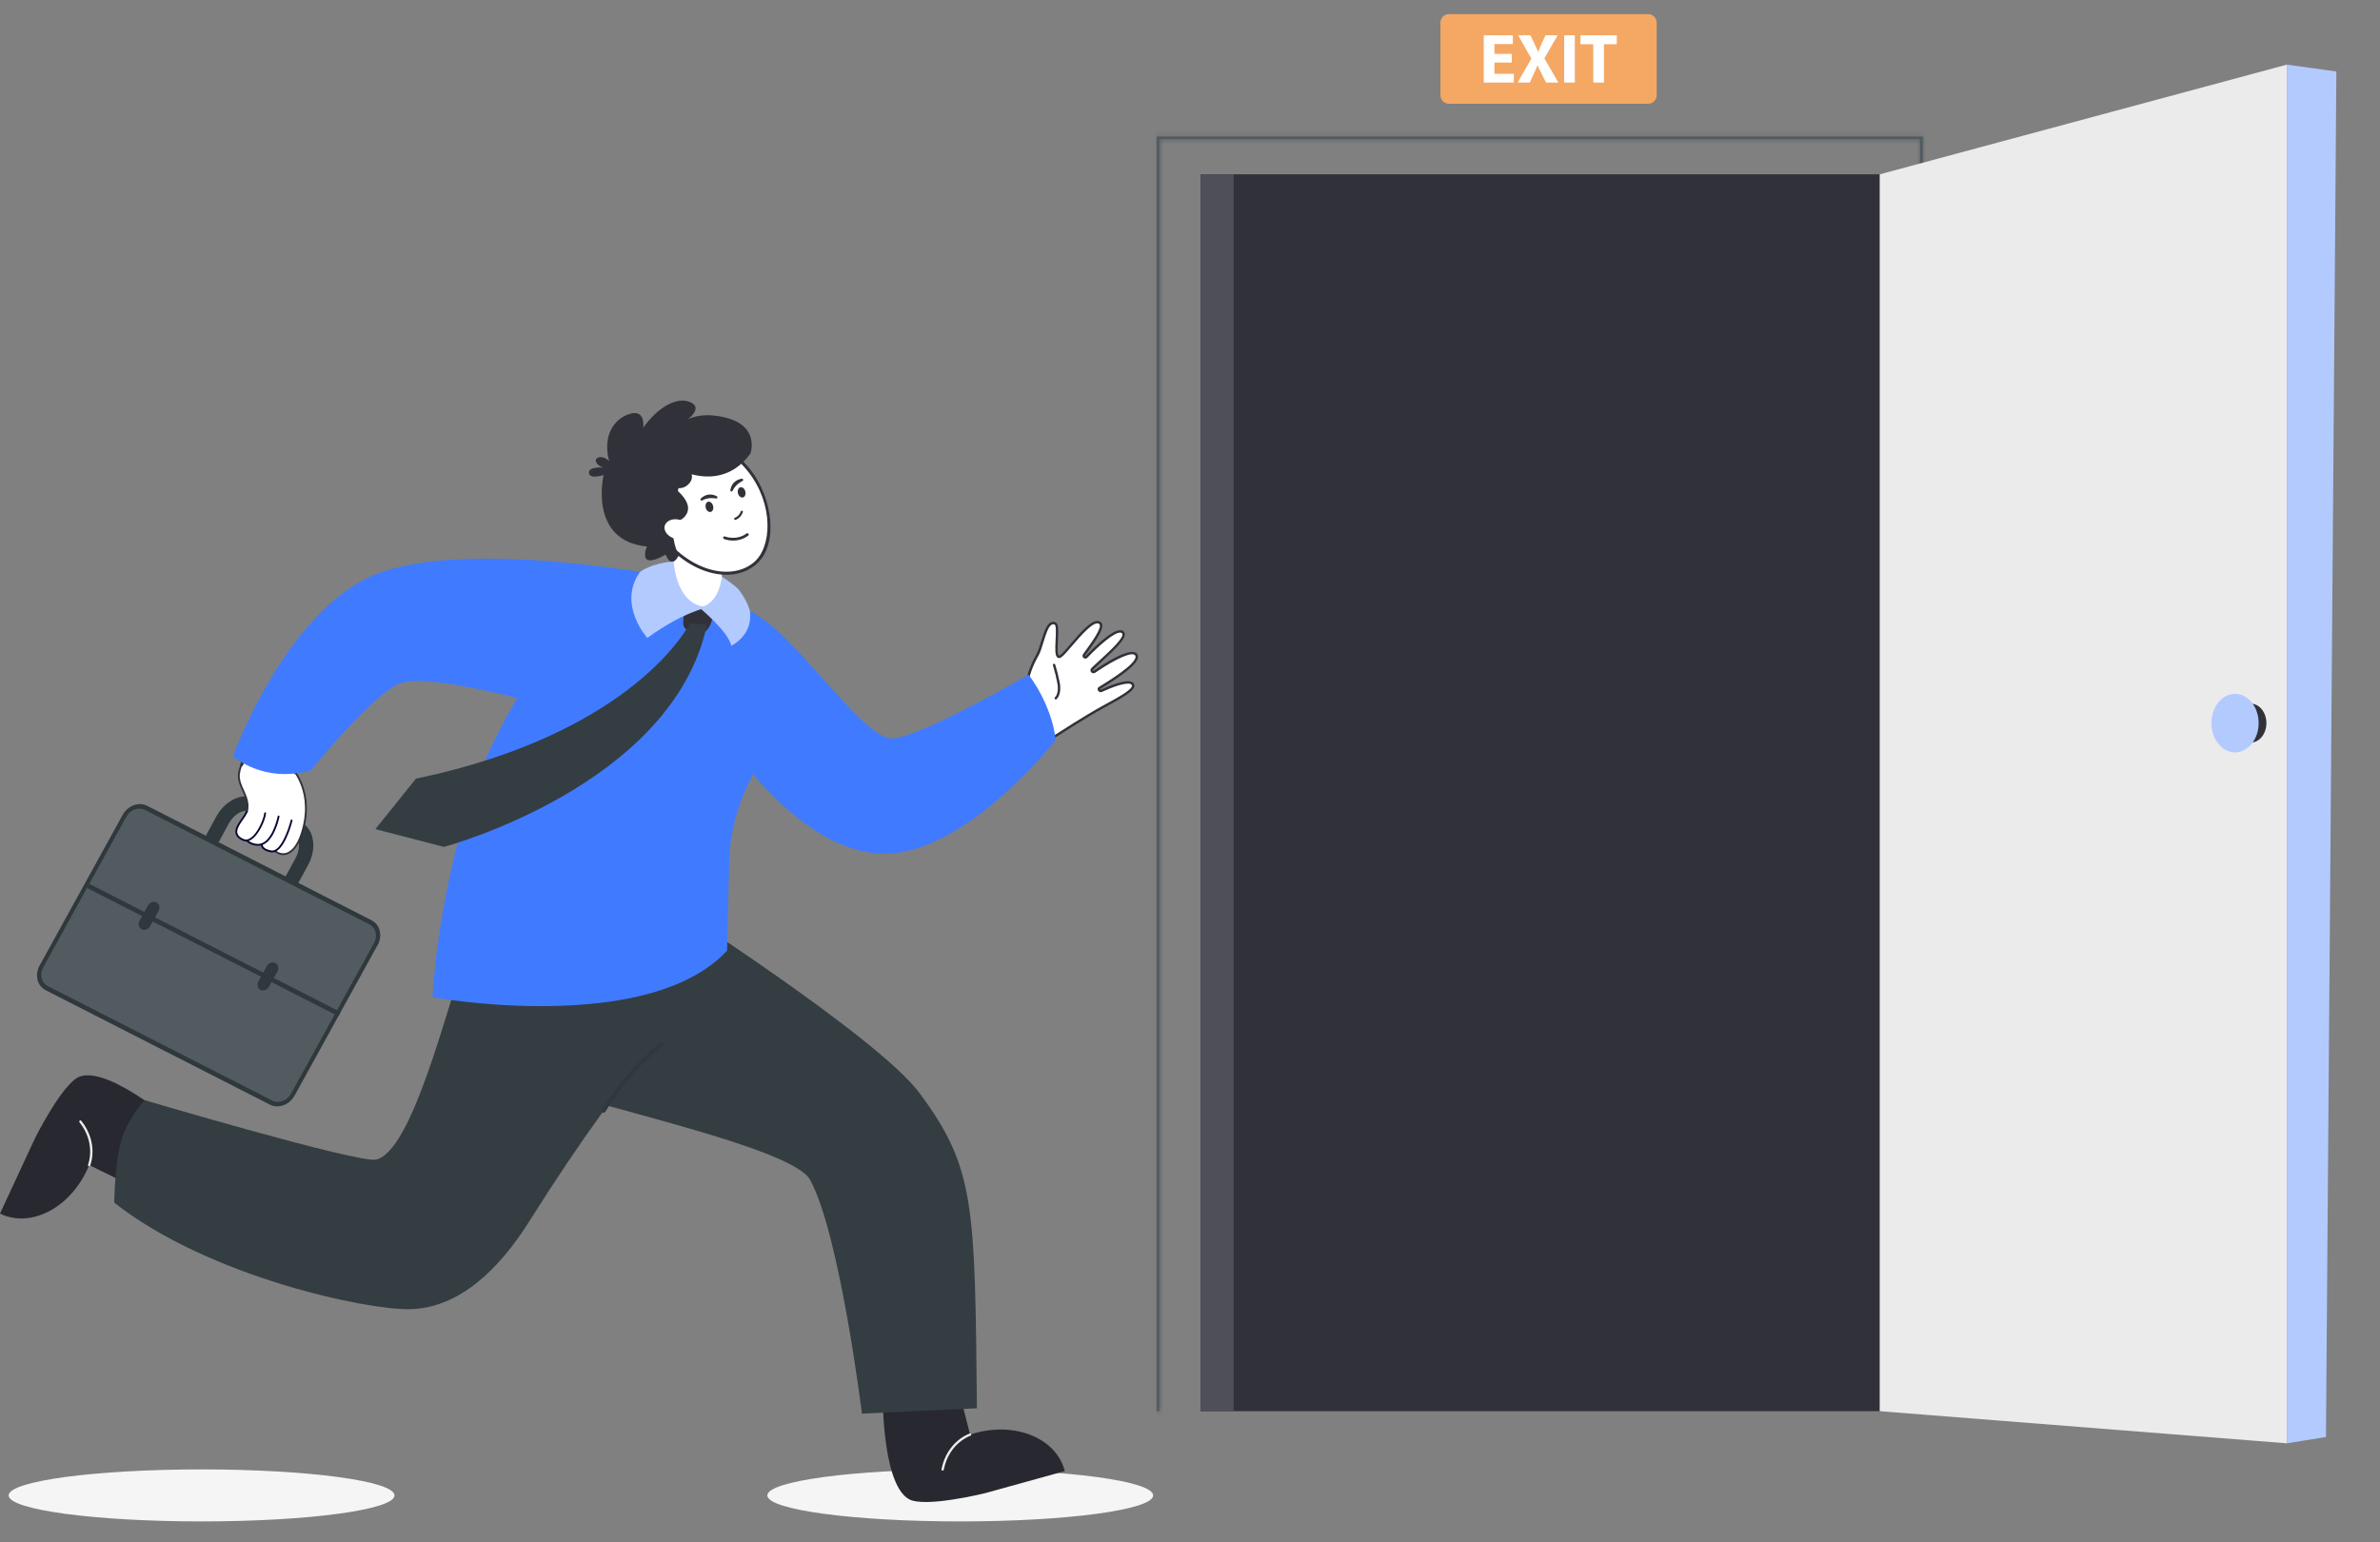 <svg width="537" height="348" viewBox="0 0 537 348" fill="none" xmlns="http://www.w3.org/2000/svg">
<rect x="0" y="0" width="537" height="348" fill="#808080" stroke="none"/>
<g clip-path="url(#clip0_6897_85005)">
<path d="M216.658 343.331C240.698 343.331 260.186 340.704 260.186 337.463C260.186 334.221 240.698 331.594 216.658 331.594C192.619 331.594 173.131 334.221 173.131 337.463C173.131 340.704 192.619 343.331 216.658 343.331Z" fill="#F5F5F5"/>
<path d="M45.484 343.331C69.523 343.331 89.011 340.704 89.011 337.463C89.011 334.221 69.523 331.594 45.484 331.594C21.444 331.594 1.956 334.221 1.956 337.463C1.956 340.704 21.444 343.331 45.484 343.331Z" fill="#F5F5F5"/>
<path d="M371.883 3.188H326.92C325.863 3.188 325.006 4.045 325.006 5.103V21.497C325.006 22.555 325.863 23.412 326.92 23.412H371.883C372.94 23.412 373.798 22.555 373.798 21.497V5.103C373.798 4.045 372.94 3.188 371.883 3.188Z" fill="#F4A864"/>
<path d="M424.139 39.336H270.874V318.455H424.139V39.336Z" fill="#31313A"/>
<path d="M270.874 318.453H278.359L278.359 39.334H270.874L270.874 318.453Z" fill="#4F4F59"/>
<mask id="path-6-inside-1_6897_85005" fill="white">
<path d="M433.833 318.45H433.247V31.399H261.577V318.45H260.991V30.812H433.833V318.45Z"/>
</mask>
<path d="M433.833 318.45H433.247V31.399H261.577V318.45H260.991V30.812H433.833V318.45Z" fill="#515B60"/>
<path d="M433.833 318.45V320.45H435.833V318.45H433.833ZM433.247 318.45H431.247V320.45H433.247V318.45ZM433.247 31.399H435.247V29.399H433.247V31.399ZM261.577 31.399V29.399H259.577V31.399H261.577ZM261.577 318.45V320.45H263.577V318.45H261.577ZM260.991 318.45H258.991V320.45H260.991V318.45ZM260.991 30.812V28.812H258.991V30.812H260.991ZM433.833 30.812H435.833V28.812H433.833V30.812ZM433.833 316.45H433.247V320.45H433.833V316.45ZM435.247 318.45V31.399H431.247V318.45H435.247ZM433.247 29.399H261.577V33.399H433.247V29.399ZM259.577 31.399V318.45H263.577V31.399H259.577ZM261.577 316.45H260.991V320.45H261.577V316.45ZM262.991 318.45V30.812H258.991V318.45H262.991ZM260.991 32.812H433.833V28.812H260.991V32.812ZM431.833 30.812V318.45H435.833V30.812H431.833Z" fill="#515B60" mask="url(#path-6-inside-1_6897_85005)"/>
<path d="M424.139 39.337L515.977 14.586V325.706L424.139 318.455V39.337Z" fill="#EBEBEB"/>
<path d="M527.156 16.13L515.977 14.586V325.706L524.808 324.281L527.156 16.13Z" fill="#B3CAFF"/>
<path d="M507.832 167.572C509.784 167.572 511.366 165.606 511.366 163.18C511.366 160.755 509.784 158.789 507.832 158.789C505.88 158.789 504.297 160.755 504.297 163.18C504.297 165.606 505.88 167.572 507.832 167.572Z" fill="#31313A"/>
<path d="M504.297 169.788C507.236 169.788 509.618 166.829 509.618 163.179C509.618 159.529 507.236 156.57 504.297 156.57C501.358 156.57 498.976 159.529 498.976 163.179C498.976 166.829 501.358 169.788 504.297 169.788Z" fill="#B3CAFF"/>
<path d="M341.107 14.118H337.187V16.651H341.567V18.629H334.783V7.961H341.347V9.939H337.187V12.156H341.107V14.118Z" fill="white"/>
<path d="M348.826 18.629L347.867 16.698C347.473 15.953 347.219 15.4 346.92 14.782H346.887C346.666 15.402 346.398 15.953 346.049 16.698L345.178 18.629H342.42L345.515 13.232L342.541 7.961H345.31L346.243 9.908C346.559 10.556 346.796 11.079 347.05 11.681H347.081C347.334 11 347.539 10.525 347.809 9.908L348.711 7.961H351.463L348.457 13.168L351.62 18.629H348.826Z" fill="white"/>
<path d="M355.327 7.961V18.629H352.924V7.961H355.327Z" fill="white"/>
<path d="M359.487 9.986H356.598V7.961H364.79V9.986H361.897V18.629H359.493L359.487 9.986Z" fill="white"/>
<path d="M61.17 248.823L10.554 222.992C8.87 222.133 8.334 219.935 9.355 218.083L28.079 184.114C29.1 182.255 31.294 181.454 32.977 182.313L83.593 208.144C85.277 209.002 85.813 211.201 84.794 213.053L66.068 247.022C65.046 248.876 62.853 249.681 61.17 248.823Z" fill="#515B60"/>
<path d="M76.353 229.324L19.64 200.384L20.139 199.453L76.852 228.393L76.353 229.324Z" fill="#2F383D"/>
<path d="M31.956 209.705C31.298 209.368 31.087 208.501 31.485 207.779L33.384 204.335C33.782 203.612 34.646 203.303 35.304 203.631C35.963 203.965 36.173 204.832 35.775 205.557L33.877 208.999C33.478 209.723 32.614 210.041 31.956 209.705Z" fill="#2F383D"/>
<path d="M58.772 223.391C58.116 223.057 57.904 222.19 58.302 221.465L60.2 218.023C60.6 217.299 61.465 216.991 62.121 217.317C62.779 217.652 62.992 218.519 62.591 219.244L60.695 222.685C60.295 223.408 59.422 223.726 58.772 223.391Z" fill="#2F383D"/>
<path d="M67.019 199.802L64.178 198.265L66.685 193.647C67.405 192.324 67.634 190.849 67.304 189.706C67.232 189.415 67.102 189.142 66.922 188.903C66.743 188.664 66.517 188.464 66.258 188.314L56.453 183.194C55.023 182.446 52.816 183.658 51.631 185.839L49.124 190.457L46.279 188.913L48.786 184.294C50.88 180.448 54.918 178.676 57.978 180.274L67.784 185.403C68.425 185.751 68.988 186.225 69.44 186.796C69.891 187.368 70.223 188.026 70.413 188.729C70.997 190.721 70.673 193.077 69.526 195.191L67.019 199.802Z" fill="#2F383D"/>
<path d="M61.739 249.583C61.453 249.519 61.175 249.419 60.914 249.286L10.304 223.456C9.836 223.215 9.428 222.873 9.108 222.454C8.789 222.036 8.568 221.551 8.459 221.036C8.228 219.955 8.402 218.827 8.948 217.867L27.673 183.898C28.832 181.796 31.323 180.877 33.225 181.848L83.841 207.676C84.308 207.917 84.716 208.26 85.035 208.679C85.354 209.098 85.575 209.583 85.683 210.098C85.915 211.178 85.741 212.307 85.194 213.267L66.47 247.236C65.474 249.047 63.487 249.98 61.739 249.583ZM61.419 248.355C62.878 249.1 64.782 248.407 65.663 246.807L84.388 212.837C84.798 212.115 84.928 211.267 84.753 210.455C84.671 210.06 84.502 209.688 84.258 209.366C84.015 209.045 83.702 208.782 83.344 208.597L32.728 182.779C31.269 182.033 29.364 182.729 28.483 184.327L9.759 218.296C9.349 219.019 9.219 219.866 9.392 220.679C9.474 221.074 9.643 221.447 9.887 221.768C10.131 222.09 10.444 222.352 10.803 222.537L61.419 248.355Z" fill="#2F383D"/>
<path d="M231.641 157.096C231.641 157.096 230.871 153.456 234.071 147.805C235.309 145.614 235.928 139.71 238.076 140.721C239.265 141.281 237.389 149.186 239.242 148.154C240.711 147.328 246.166 139.07 248.165 140.604C249.323 141.487 246.292 145.431 244.582 147.801C244.53 147.873 244.506 147.962 244.516 148.05C244.525 148.139 244.567 148.22 244.633 148.28V148.28C244.702 148.342 244.792 148.376 244.885 148.372C244.978 148.369 245.066 148.33 245.13 148.263C246.368 146.96 252.145 141.091 253.398 142.806C254.37 144.136 248.859 148.556 246.412 150.986C246.351 151.049 246.312 151.129 246.3 151.215C246.288 151.301 246.303 151.389 246.344 151.465V151.465C246.371 151.516 246.408 151.56 246.454 151.595C246.499 151.63 246.551 151.655 246.606 151.669C246.662 151.682 246.72 151.684 246.776 151.675C246.832 151.665 246.886 151.644 246.934 151.612C248.572 150.491 255.112 146.174 256.313 147.726C257.632 149.426 250.86 153.557 248.023 155.308C247.969 155.342 247.93 155.396 247.915 155.459C247.9 155.521 247.911 155.587 247.945 155.642L248.027 155.778C248.073 155.854 248.145 155.91 248.229 155.936C248.314 155.962 248.405 155.956 248.485 155.919C249.81 155.299 255.22 152.905 255.647 154.633C255.942 155.832 252.079 157.787 248.557 159.726C244.695 161.85 237.668 166.407 237.668 166.407L231.641 157.096Z" fill="white"/>
<path d="M237.533 166.625C237.495 166.604 237.462 166.573 237.439 166.536L231.412 157.245C231.393 157.217 231.38 157.187 231.373 157.154C231.34 157.001 230.617 153.345 233.832 147.657C234.22 146.972 234.548 145.9 234.895 144.767C235.514 142.77 236.081 140.887 237.121 140.431C237.291 140.356 237.476 140.321 237.662 140.327C237.847 140.334 238.029 140.382 238.194 140.468C238.87 140.778 238.825 142.196 238.712 144.471C238.646 145.768 238.547 147.725 238.918 147.948C238.99 147.949 239.061 147.932 239.124 147.899C239.56 147.655 240.498 146.555 241.491 145.39C243.977 142.477 246.798 139.196 248.349 140.369C249.529 141.273 247.73 143.943 245.254 147.339L244.815 147.946C244.8 147.963 244.793 147.985 244.794 148.008C244.796 148.03 244.806 148.051 244.823 148.066C244.84 148.081 244.862 148.088 244.885 148.087C244.907 148.085 244.928 148.075 244.943 148.058C246.666 146.255 250.885 142.07 252.837 142.209C252.992 142.213 253.143 142.253 253.281 142.324C253.419 142.396 253.538 142.497 253.631 142.621C254.456 143.765 252.067 146.115 248.584 149.311C247.85 149.986 247.154 150.622 246.616 151.159C246.596 151.178 246.583 151.204 246.579 151.231C246.575 151.259 246.58 151.287 246.593 151.311C246.602 151.329 246.615 151.344 246.63 151.355C246.645 151.367 246.663 151.375 246.682 151.38C246.7 151.384 246.719 151.385 246.738 151.382C246.756 151.379 246.774 151.372 246.789 151.361C254.011 146.418 256.002 146.842 256.54 147.533C256.638 147.659 256.708 147.805 256.743 147.96C256.779 148.116 256.78 148.277 256.747 148.433C256.425 150.211 252.519 152.839 248.345 155.416L248.18 155.517L248.273 155.612C248.284 155.63 248.301 155.643 248.321 155.649C248.341 155.655 248.363 155.654 248.382 155.645C250.01 154.887 253.953 153.198 255.377 153.882C255.513 153.943 255.633 154.034 255.728 154.148C255.823 154.263 255.891 154.398 255.925 154.543C256.227 155.765 253.78 157.171 249.765 159.361L248.702 159.944C244.891 162.039 237.901 166.567 237.831 166.612C237.788 166.643 237.737 166.66 237.684 166.663C237.631 166.665 237.579 166.652 237.533 166.625V166.625ZM231.911 156.989L237.76 166.007C238.998 165.204 245 161.356 248.436 159.467L249.498 158.884C252.22 157.4 255.606 155.552 255.391 154.677C255.376 154.61 255.345 154.549 255.301 154.497C255.257 154.446 255.201 154.406 255.137 154.381C254.145 153.905 251.011 155.034 248.611 156.147C248.47 156.212 248.309 156.223 248.159 156.178C248.01 156.132 247.883 156.033 247.802 155.899L247.72 155.763C247.65 155.646 247.629 155.506 247.661 155.374C247.693 155.241 247.776 155.127 247.891 155.055L248.056 154.951C250.398 153.506 255.882 150.122 256.204 148.345C256.224 148.265 256.226 148.181 256.209 148.1C256.192 148.019 256.157 147.943 256.107 147.878C255.441 147.013 251.815 148.596 247.099 151.821C246.958 151.915 246.789 151.953 246.622 151.929C246.455 151.904 246.303 151.819 246.195 151.69C246.088 151.56 246.031 151.395 246.038 151.226C246.044 151.058 246.113 150.898 246.23 150.777C246.777 150.234 247.468 149.594 248.215 148.919C250.303 147.003 253.798 143.794 253.187 142.958C253.144 142.895 253.086 142.844 253.018 142.808C252.951 142.772 252.876 142.753 252.8 142.752C251.392 142.659 247.899 145.753 245.339 148.433C245.225 148.552 245.07 148.621 244.906 148.627C244.742 148.633 244.582 148.575 244.46 148.464C244.344 148.359 244.271 148.215 244.254 148.059C244.238 147.904 244.278 147.747 244.369 147.62L244.811 147.013C246.226 145.068 248.859 141.451 248.011 140.8C246.872 139.942 243.884 143.427 241.901 145.741C240.787 147.048 239.906 148.08 239.384 148.371C239.275 148.45 239.146 148.495 239.012 148.502C238.878 148.509 238.745 148.477 238.629 148.411C238.025 148.035 238.062 146.658 238.173 144.44C238.235 143.214 238.338 141.17 237.979 140.966C237.885 140.913 237.781 140.883 237.673 140.878C237.566 140.873 237.459 140.892 237.36 140.935C236.549 141.294 235.959 143.226 235.437 144.932C235.082 146.098 234.746 147.203 234.327 147.936C231.387 153.095 231.829 156.553 231.911 156.989Z" fill="#31313A"/>
<path d="M238.07 157.81C238.042 157.795 238.016 157.774 237.996 157.748C237.972 157.721 237.955 157.689 237.944 157.655C237.933 157.62 237.929 157.584 237.933 157.548C237.936 157.512 237.946 157.477 237.963 157.445C237.98 157.414 238.003 157.385 238.031 157.362C238.07 157.327 239.044 156.452 238.547 154.043C238.293 152.728 237.967 151.428 237.571 150.149C237.558 150.114 237.553 150.078 237.555 150.041C237.557 150.005 237.566 149.969 237.582 149.936C237.598 149.903 237.62 149.874 237.647 149.85C237.675 149.826 237.707 149.807 237.741 149.796C237.776 149.784 237.812 149.779 237.849 149.782C237.885 149.785 237.921 149.794 237.953 149.811C237.986 149.828 238.015 149.85 238.038 149.878C238.062 149.906 238.08 149.938 238.091 149.973C238.494 151.274 238.825 152.596 239.083 153.933C239.652 156.689 238.433 157.74 238.381 157.784C238.338 157.819 238.286 157.841 238.23 157.846C238.174 157.851 238.118 157.838 238.07 157.81V157.81Z" fill="#31313A"/>
<path d="M167.259 137.006C178.375 140.538 194.494 167.494 201.68 166.629C208.866 165.764 232.074 152.255 232.074 152.255C232.074 152.255 237.251 158.732 238.21 167.009C238.21 167.009 218.333 192.403 199.848 192.643C181.363 192.882 165.651 169.17 165.651 169.17C165.651 169.17 159.589 134.569 167.259 137.006Z" fill="#407BFF"/>
<path d="M217.023 316.459L218.88 323.742C219.241 323.623 219.606 323.507 219.977 323.404C229.316 320.819 238.39 324.659 240.249 331.978L222.239 336.964C222.239 336.964 208.582 340.348 205.039 338.29C198.643 334.573 199.149 312.633 199.149 312.633L217.023 316.459Z" fill="#282830"/>
<path d="M212.75 331.857C212.798 331.844 212.841 331.818 212.875 331.781C212.909 331.745 212.933 331.7 212.944 331.651C214.116 325.651 218.9 324.012 218.948 323.993C219.014 323.973 219.07 323.927 219.103 323.865C219.136 323.804 219.143 323.732 219.123 323.665C219.114 323.632 219.098 323.601 219.077 323.574C219.055 323.547 219.028 323.525 218.997 323.51C218.966 323.495 218.932 323.486 218.898 323.485C218.863 323.483 218.829 323.489 218.797 323.502C217.796 323.885 216.871 324.444 216.067 325.154C214.761 326.266 213.069 328.282 212.428 331.572C212.421 331.606 212.421 331.64 212.428 331.673C212.434 331.707 212.448 331.738 212.467 331.766C212.486 331.794 212.511 331.818 212.54 331.836C212.569 331.854 212.601 331.866 212.634 331.872C212.673 331.876 212.713 331.871 212.75 331.857V331.857Z" fill="#ECEFF2"/>
<path d="M149.457 202.93C149.457 202.93 198.032 233.95 207.463 246.654C220.006 263.549 219.973 271.817 220.421 317.798L194.475 319.002C194.475 319.002 189.486 278.513 182.783 266.241C178.724 258.808 132.365 249.311 120.443 244.406L149.457 202.93Z" fill="#343D42"/>
<path d="M26.858 266.218L20.115 262.914C19.972 263.267 19.824 263.62 19.661 263.969C15.578 272.76 6.776 277.183 0 273.863L7.875 256.904C7.875 256.904 14.15 244.31 18.014 242.939C24.99 240.462 41.358 255.077 41.358 255.077L26.858 266.218Z" fill="#282830"/>
<path d="M17.907 252.978C17.886 253.023 17.878 253.074 17.885 253.124C17.891 253.174 17.911 253.221 17.942 253.261C21.749 258.042 19.898 262.758 19.88 262.799C19.852 262.863 19.851 262.935 19.877 263C19.902 263.065 19.952 263.117 20.016 263.146C20.047 263.161 20.081 263.168 20.115 263.169C20.15 263.17 20.184 263.163 20.215 263.15C20.247 263.136 20.276 263.116 20.299 263.091C20.323 263.066 20.341 263.036 20.352 263.003C20.709 261.992 20.883 260.925 20.866 259.853C20.866 258.139 20.428 255.544 18.338 252.92C18.31 252.887 18.274 252.861 18.234 252.845C18.194 252.83 18.15 252.825 18.107 252.83C18.064 252.836 18.023 252.853 17.988 252.878C17.953 252.904 17.925 252.938 17.907 252.978V252.978Z" fill="#ECEFF2"/>
<path d="M149.793 233.496C141.746 242.516 131.145 256.968 119.315 275.773C112.609 286.43 103.601 295.161 92.599 295.434C82.721 295.679 47.038 288.125 25.78 271.402C25.78 271.402 25.878 260.612 27.885 255.789C29.893 250.966 32.678 248.282 32.678 248.282C32.678 248.282 80.938 262.565 84.848 261.679C93.02 259.821 100.78 227.454 105.132 215.312C105.136 215.312 157.126 225.276 149.793 233.496Z" fill="#343D42"/>
<path d="M166.559 138.076C159.455 134.566 153.973 131.178 141.538 130.784C131.68 130.472 113.775 160.355 108.594 173.717C98.723 199.155 97.593 225.045 97.593 225.045C97.593 225.045 146.079 233.863 164.048 214.532C164.048 214.532 164.137 210.337 164.55 194C164.719 187.286 167.026 179.95 169.539 175.652C177.152 154.446 166.559 138.076 166.559 138.076Z" fill="#407BFF"/>
<path d="M68.438 186.816C70.883 177.22 64.859 172.157 64.859 172.157L55.78 170.188C55.78 170.188 53.717 173.064 53.892 175.432C54.082 177.959 56.494 180.081 55.696 183.188C54.361 188.393 60.598 190.068 61.399 191.294C62.723 193.352 66.538 194.281 68.438 186.816Z" fill="white"/>
<path d="M55.502 183.147C55.966 181.343 55.295 179.862 54.648 178.432C54.198 177.436 53.773 176.497 53.694 175.459C53.513 173.043 55.533 170.198 55.619 170.078L55.698 169.969L64.91 171.965L64.96 171.976L64.999 172.009C65.061 172.06 71.096 177.255 68.647 186.874C68.115 188.961 66.852 192.52 64.351 192.935C63.179 193.13 61.956 192.537 61.231 191.426C61.05 191.145 60.47 190.794 59.8 190.394C58.562 189.649 56.837 188.594 55.925 186.958C55.349 185.926 55.099 184.681 55.502 183.147ZM68.247 186.764C70.531 177.804 65.265 172.803 64.77 172.358L55.877 170.429C55.512 170.972 53.954 173.415 54.105 175.428C54.177 176.394 54.588 177.3 55.023 178.26C55.7 179.757 56.401 181.306 55.902 183.248C54.951 186.952 57.998 188.802 60.014 190.026C60.757 190.479 61.343 190.834 61.576 191.193C62.059 191.932 63.055 192.723 64.283 192.52C65.257 192.359 67.069 191.397 68.247 186.764V186.764Z" fill="#31313A"/>
<path d="M65.781 185.156C65.781 185.156 63.924 192.616 61.151 192.133C58.378 191.649 58.91 190.01 59.457 189.062L65.781 185.156Z" fill="white"/>
<path d="M59.01 191.194C59.329 191.766 60.041 192.15 61.124 192.34C64.06 192.848 65.911 185.527 65.99 185.209C65.997 185.182 65.999 185.154 65.996 185.127C65.993 185.099 65.984 185.073 65.97 185.049C65.956 185.025 65.938 185.003 65.915 184.987C65.893 184.97 65.868 184.958 65.841 184.951C65.814 184.945 65.786 184.944 65.758 184.948C65.731 184.952 65.705 184.962 65.681 184.977C65.658 184.992 65.638 185.011 65.622 185.034C65.606 185.057 65.595 185.083 65.589 185.11C65.088 187.133 63.32 192.301 61.194 191.923C60.194 191.75 59.569 191.409 59.337 190.916C59.131 190.47 59.232 189.883 59.645 189.159C59.66 189.135 59.67 189.109 59.674 189.081C59.679 189.054 59.678 189.026 59.671 188.999C59.665 188.972 59.653 188.946 59.636 188.924C59.619 188.902 59.598 188.883 59.574 188.869C59.55 188.855 59.523 188.846 59.496 188.843C59.468 188.84 59.44 188.842 59.413 188.85C59.387 188.857 59.362 188.87 59.34 188.888C59.319 188.906 59.301 188.928 59.288 188.952C58.803 189.795 58.694 190.515 58.964 191.091L59.01 191.194Z" fill="#060633"/>
<path d="M62.859 184.234C62.859 184.234 61.648 190.459 58.376 190.635C57.871 190.655 57.367 190.574 56.894 190.397C56.42 190.22 55.987 189.95 55.619 189.602L62.859 184.234Z" fill="white"/>
<path d="M55.44 189.717C55.448 189.733 55.459 189.748 55.473 189.76C55.86 190.13 56.319 190.418 56.82 190.605C57.321 190.793 57.856 190.877 58.391 190.852C59.81 190.772 61.073 189.599 62.034 187.458C62.487 186.436 62.833 185.37 63.066 184.277C63.076 184.223 63.065 184.167 63.034 184.122C63.004 184.077 62.956 184.045 62.903 184.035C62.849 184.025 62.794 184.036 62.748 184.067C62.703 184.097 62.672 184.144 62.661 184.198C62.649 184.258 61.442 190.266 58.368 190.441C57.893 190.459 57.419 190.383 56.974 190.216C56.528 190.05 56.12 189.798 55.772 189.473C55.737 189.438 55.691 189.416 55.641 189.412C55.592 189.409 55.542 189.423 55.503 189.453C55.463 189.482 55.435 189.525 55.424 189.574C55.413 189.622 55.42 189.673 55.444 189.717H55.44Z" fill="#060633"/>
<path d="M59.835 183.511C59.618 185.444 57.247 190.508 54.918 189.536C52.589 188.563 53.389 186.947 53.802 186.177C54.266 185.309 55.302 184.093 55.7 183.195L59.835 183.511Z" fill="white"/>
<path d="M53.339 188.558C53.606 189.035 54.107 189.43 54.831 189.731C55.119 189.846 55.43 189.89 55.738 189.857C56.046 189.825 56.342 189.718 56.599 189.545C57.674 188.911 58.518 187.501 58.927 186.715C59.509 185.598 59.942 184.351 60.035 183.539C60.041 183.485 60.025 183.43 59.991 183.386C59.957 183.343 59.907 183.315 59.852 183.309C59.797 183.303 59.742 183.319 59.699 183.353C59.656 183.387 59.628 183.437 59.622 183.492C59.465 184.888 58.085 188.191 56.387 189.19C56.184 189.328 55.951 189.415 55.707 189.443C55.464 189.471 55.217 189.44 54.988 189.351C54.243 189.04 53.777 188.637 53.603 188.152C53.352 187.441 53.773 186.655 53.975 186.279C54.226 185.84 54.502 185.416 54.8 185.007C55.209 184.466 55.569 183.889 55.875 183.283C55.889 183.258 55.898 183.231 55.9 183.202C55.903 183.174 55.9 183.145 55.891 183.118C55.882 183.09 55.867 183.065 55.848 183.044C55.828 183.023 55.805 183.006 55.779 182.994C55.753 182.983 55.724 182.977 55.696 182.977C55.667 182.976 55.639 182.982 55.612 182.994C55.586 183.005 55.563 183.022 55.543 183.043C55.524 183.064 55.509 183.089 55.5 183.116C55.204 183.695 54.859 184.248 54.468 184.768C54.158 185.19 53.873 185.629 53.612 186.083C53.381 186.51 52.902 187.404 53.216 188.288C53.25 188.381 53.291 188.472 53.339 188.558V188.558Z" fill="#060633"/>
<path d="M146.205 133.345C146.205 133.345 136.277 126.861 113.156 127.932C106.009 128.264 96.266 128.758 87.375 130.566C66.295 134.867 54.776 171.468 54.776 171.468C54.776 171.468 53.66 173.934 59.251 175.331C63.025 176.275 66.726 174.4 66.726 174.4C66.726 174.4 78.324 156.764 89.546 150.924C96.262 147.428 138.924 159.923 138.924 159.923L146.205 133.345Z" fill="white"/>
<path d="M54.291 172.766C54.327 172.813 54.375 172.849 54.43 172.87C54.486 172.892 54.546 172.897 54.604 172.887C54.662 172.877 54.717 172.85 54.761 172.811C54.805 172.772 54.838 172.722 54.856 172.665C57.086 165.972 59.926 159.499 63.342 153.328C68.391 144.299 76.671 133.076 87.439 130.879C96.534 129.021 106.545 128.561 113.168 128.253C134.172 127.281 144.323 132.616 145.825 133.493L138.686 159.52C134.475 158.297 95.905 147.241 89.385 150.642C78.229 156.446 66.497 174.077 66.379 174.251C66.339 174.322 66.328 174.406 66.347 174.485C66.366 174.565 66.415 174.634 66.483 174.679C66.551 174.725 66.634 174.742 66.714 174.729C66.795 174.716 66.868 174.672 66.918 174.608C67.035 174.43 78.678 156.937 89.686 151.208C96.208 147.809 138.398 160.104 138.823 160.23C138.903 160.255 138.989 160.249 139.064 160.211C139.103 160.19 139.137 160.16 139.163 160.124C139.19 160.089 139.209 160.048 139.219 160.005L146.51 133.425C146.529 133.359 146.526 133.289 146.501 133.225C146.477 133.161 146.434 133.106 146.376 133.068C146.275 133.002 136.095 126.538 113.135 127.603C106.491 127.911 96.449 128.375 87.305 130.241C76.295 132.488 67.883 143.868 62.769 153.016C59.332 159.224 56.475 165.736 54.233 172.469C54.217 172.519 54.215 172.573 54.225 172.625C54.235 172.677 54.257 172.725 54.291 172.766V172.766Z" fill="#31313A"/>
<path d="M162.932 134.358L162.804 125.969C162.078 125.763 151.409 124.77 151.549 125.556C151.876 127.326 151.834 129.145 151.425 130.898C151.318 131.339 150.883 131.556 150.431 131.517C149.48 131.434 150.978 138.974 150.004 139.007L162.668 136.598C162.668 136.598 164.135 135.054 162.932 134.358Z" fill="white"/>
<path d="M149.964 121.827C155.867 129.111 164.937 131.531 170.221 127.234C175.506 122.938 173.88 112.369 169.101 106.266C163.324 98.887 154.128 96.562 148.844 100.859C143.56 105.155 144.061 114.543 149.964 121.827Z" fill="white"/>
<path d="M166.471 129.424C165.178 129.71 163.847 129.78 162.532 129.631C157.964 129.156 153.167 126.327 149.7 122.041C143.688 114.623 143.207 105.002 148.629 100.592C150.786 98.839 153.581 98.1 156.742 98.453C161.321 98.967 166.039 101.808 169.369 106.055C174.309 112.356 175.852 123.096 170.436 127.5C169.28 128.438 167.923 129.096 166.471 129.424V129.424ZM152.789 99.324C151.424 99.629 150.147 100.247 149.061 101.129C143.931 105.299 144.455 114.489 150.231 121.616C153.585 125.756 158.211 128.499 162.61 128.956C165.499 129.255 168.051 128.57 170.013 126.974C174.218 123.553 174.622 113.857 168.841 106.48C165.62 102.376 161.073 99.63 156.668 99.136C155.374 98.98 154.062 99.044 152.789 99.324V99.324Z" fill="#31313A"/>
<path d="M153.488 103.438C153.488 103.438 157.633 106.64 155.552 109.047C153.47 111.454 150.849 109.22 150.849 109.22C150.849 109.22 157.353 113.162 154.551 116.515C151.749 119.868 147.136 114.155 147.136 114.155L146.475 107.695L153.488 103.438Z" fill="#31313A"/>
<path d="M153.833 106.217C153.833 106.217 163.083 110.991 169.324 102.344C169.324 102.344 172.019 94.895 160.997 93.772C160.997 93.772 157.79 93.334 155.166 94.641C155.166 94.641 158.744 92.089 155.754 90.757C152.764 89.426 148.382 91.897 145.124 96.538C145.124 96.538 145.743 92.345 142.18 93.369C138.616 94.393 135.901 98.227 137.434 104.058C137.434 104.058 136.27 102.763 134.958 103.269C133.646 103.775 134.977 105.387 136.322 105.521C136.322 105.521 132.699 105.179 132.876 106.723C133.054 108.267 136.194 107.188 136.194 107.188C136.194 107.188 132.668 122.034 145.974 123.327C145.974 123.327 143.529 128.901 150.193 125.168C150.193 125.168 151.456 128.816 153.249 125.148C153.249 125.148 152.259 124.501 151.733 119.866C151.499 117.701 153.833 106.217 153.833 106.217Z" fill="#31313A"/>
<path d="M161.649 112.504C161.69 112.497 161.73 112.48 161.763 112.454C161.797 112.429 161.824 112.396 161.843 112.357C161.875 112.292 161.88 112.217 161.857 112.148C161.835 112.08 161.786 112.022 161.721 111.99C161.64 111.951 159.885 110.854 158.135 112.489C158.082 112.539 158.05 112.607 158.046 112.679C158.042 112.752 158.067 112.823 158.114 112.878C158.166 112.926 158.233 112.955 158.303 112.959C158.374 112.962 158.444 112.941 158.5 112.898C159.816 112.157 161.411 112.448 161.477 112.485C161.531 112.51 161.591 112.516 161.649 112.504V112.504Z" fill="#31313A"/>
<path d="M167.611 108.49C167.64 108.459 167.661 108.421 167.672 108.381C167.684 108.34 167.685 108.298 167.677 108.256C167.664 108.185 167.624 108.122 167.564 108.08C167.505 108.039 167.431 108.023 167.36 108.035C167.273 108.052 165.21 108.227 164.789 110.588C164.776 110.659 164.791 110.733 164.832 110.793C164.872 110.853 164.935 110.895 165.005 110.91C165.075 110.918 165.144 110.901 165.203 110.864C165.262 110.826 165.306 110.77 165.327 110.703C165.946 109.32 167.391 108.595 167.459 108.583C167.519 108.571 167.573 108.538 167.611 108.49V108.49Z" fill="#31313A"/>
<path d="M159.235 114.587C159.395 115.221 159.899 115.64 160.357 115.524C160.815 115.409 161.056 114.802 160.895 114.168C160.735 113.534 160.233 113.114 159.773 113.23C159.313 113.346 159.078 113.945 159.235 114.587Z" fill="#31313A"/>
<path d="M166.506 111.321C166.666 111.955 167.17 112.376 167.628 112.261C168.086 112.145 168.327 111.538 168.166 110.904C168.006 110.27 167.504 109.849 167.046 109.964C166.588 110.08 166.349 110.687 166.506 111.321Z" fill="#31313A"/>
<path d="M165.942 117.317C165.883 117.331 165.82 117.322 165.766 117.292C165.713 117.262 165.673 117.212 165.654 117.154C165.635 117.096 165.639 117.032 165.665 116.977C165.691 116.921 165.737 116.877 165.794 116.854C166.111 116.728 166.397 116.533 166.631 116.283C166.864 116.033 167.039 115.734 167.143 115.409C167.163 115.35 167.204 115.301 167.258 115.272C167.313 115.243 167.376 115.235 167.436 115.25C167.495 115.265 167.547 115.302 167.581 115.353C167.615 115.405 167.628 115.467 167.618 115.528C167.494 115.929 167.284 116.298 167 116.607C166.717 116.917 166.368 117.159 165.979 117.317H165.942Z" fill="#31313A"/>
<path d="M152.325 121.574C153.932 122.003 155.486 121.4 155.795 120.226C156.105 119.051 154.763 117.698 153.443 117.32C151.842 116.866 150.28 117.496 149.973 118.669C149.665 119.841 150.717 121.144 152.325 121.574Z" fill="white"/>
<path d="M165.422 121.987C164.714 121.992 164.01 121.87 163.345 121.626C163.273 121.593 163.217 121.535 163.188 121.462C163.159 121.389 163.16 121.307 163.189 121.235C163.219 121.162 163.275 121.104 163.347 121.072C163.419 121.04 163.5 121.037 163.574 121.064C163.607 121.077 166.175 122.08 168.453 120.381C168.518 120.332 168.599 120.312 168.679 120.323C168.758 120.335 168.83 120.378 168.878 120.443C168.926 120.507 168.947 120.588 168.935 120.668C168.924 120.748 168.881 120.82 168.816 120.868C167.838 121.602 166.646 121.996 165.422 121.987V121.987Z" fill="#31313A"/>
<path d="M154.745 136.141C154.745 136.141 160.541 137.152 160.776 138.496C161.011 139.84 159.841 142.733 158.197 142.997C156.552 143.261 154.2 142.322 154.155 140.726C154.11 139.13 154.745 136.141 154.745 136.141Z" fill="#31313A"/>
<path d="M136.192 251.111C136.112 251.111 136.033 251.089 135.965 251.047C135.916 251.017 135.872 250.978 135.838 250.931C135.804 250.885 135.779 250.832 135.765 250.775C135.752 250.719 135.749 250.661 135.758 250.604C135.767 250.546 135.787 250.492 135.817 250.442C141.594 240.916 148.92 235.356 148.995 235.3C149.041 235.261 149.094 235.232 149.152 235.214C149.209 235.197 149.27 235.191 149.33 235.198C149.39 235.205 149.448 235.224 149.5 235.254C149.552 235.284 149.598 235.324 149.634 235.372C149.67 235.421 149.696 235.476 149.71 235.534C149.724 235.593 149.726 235.654 149.715 235.713C149.705 235.773 149.682 235.829 149.649 235.88C149.616 235.93 149.573 235.973 149.523 236.006C149.451 236.06 142.258 241.527 136.57 250.898C136.531 250.964 136.475 251.018 136.409 251.055C136.343 251.092 136.268 251.111 136.192 251.111V251.111Z" fill="#2F383D"/>
<path d="M149.284 129.89C149.284 129.89 104.564 121.4 84.462 129.735C64.359 138.07 52.562 170.651 52.562 170.651C52.562 170.651 59.37 176.845 70.11 173.872C70.11 173.872 83.804 156.988 90.043 154.285C96.282 151.583 122.084 158.976 122.084 158.976L143.325 163.258L151.081 135.499L149.284 129.89Z" fill="#407BFF"/>
<path d="M155.706 140.602C155.706 140.602 143.564 165.313 93.846 175.723L84.693 187.103L100.157 191.114C100.157 191.114 151.757 177.362 159.501 141.014L155.706 140.602Z" fill="#343D42"/>
<path d="M159.561 136.997C159.561 136.997 155.719 138.141 152.451 139.918C150.231 141.12 148.094 142.469 146.054 143.957C146.054 143.957 139.202 136.373 144.404 129.063C144.404 129.063 147.022 127.033 152.017 126.711C152.013 126.711 152.393 136.613 159.561 136.997Z" fill="#B3CAFF"/>
<path d="M169.2 137.825C169.2 137.825 168.775 135.878 166.77 133.165C166.076 132.228 162.866 130.102 162.866 130.102C162.866 130.102 162.344 136.58 157.708 137.039C157.708 137.039 164.372 142.518 164.993 145.71C164.995 145.714 169.97 143.458 169.2 137.825Z" fill="#B3CAFF"/>
</g>
<defs>
<clipPath id="clip0_6897_85005">
<rect width="537" height="347.24" fill="white"/>
</clipPath>
</defs>
</svg>
